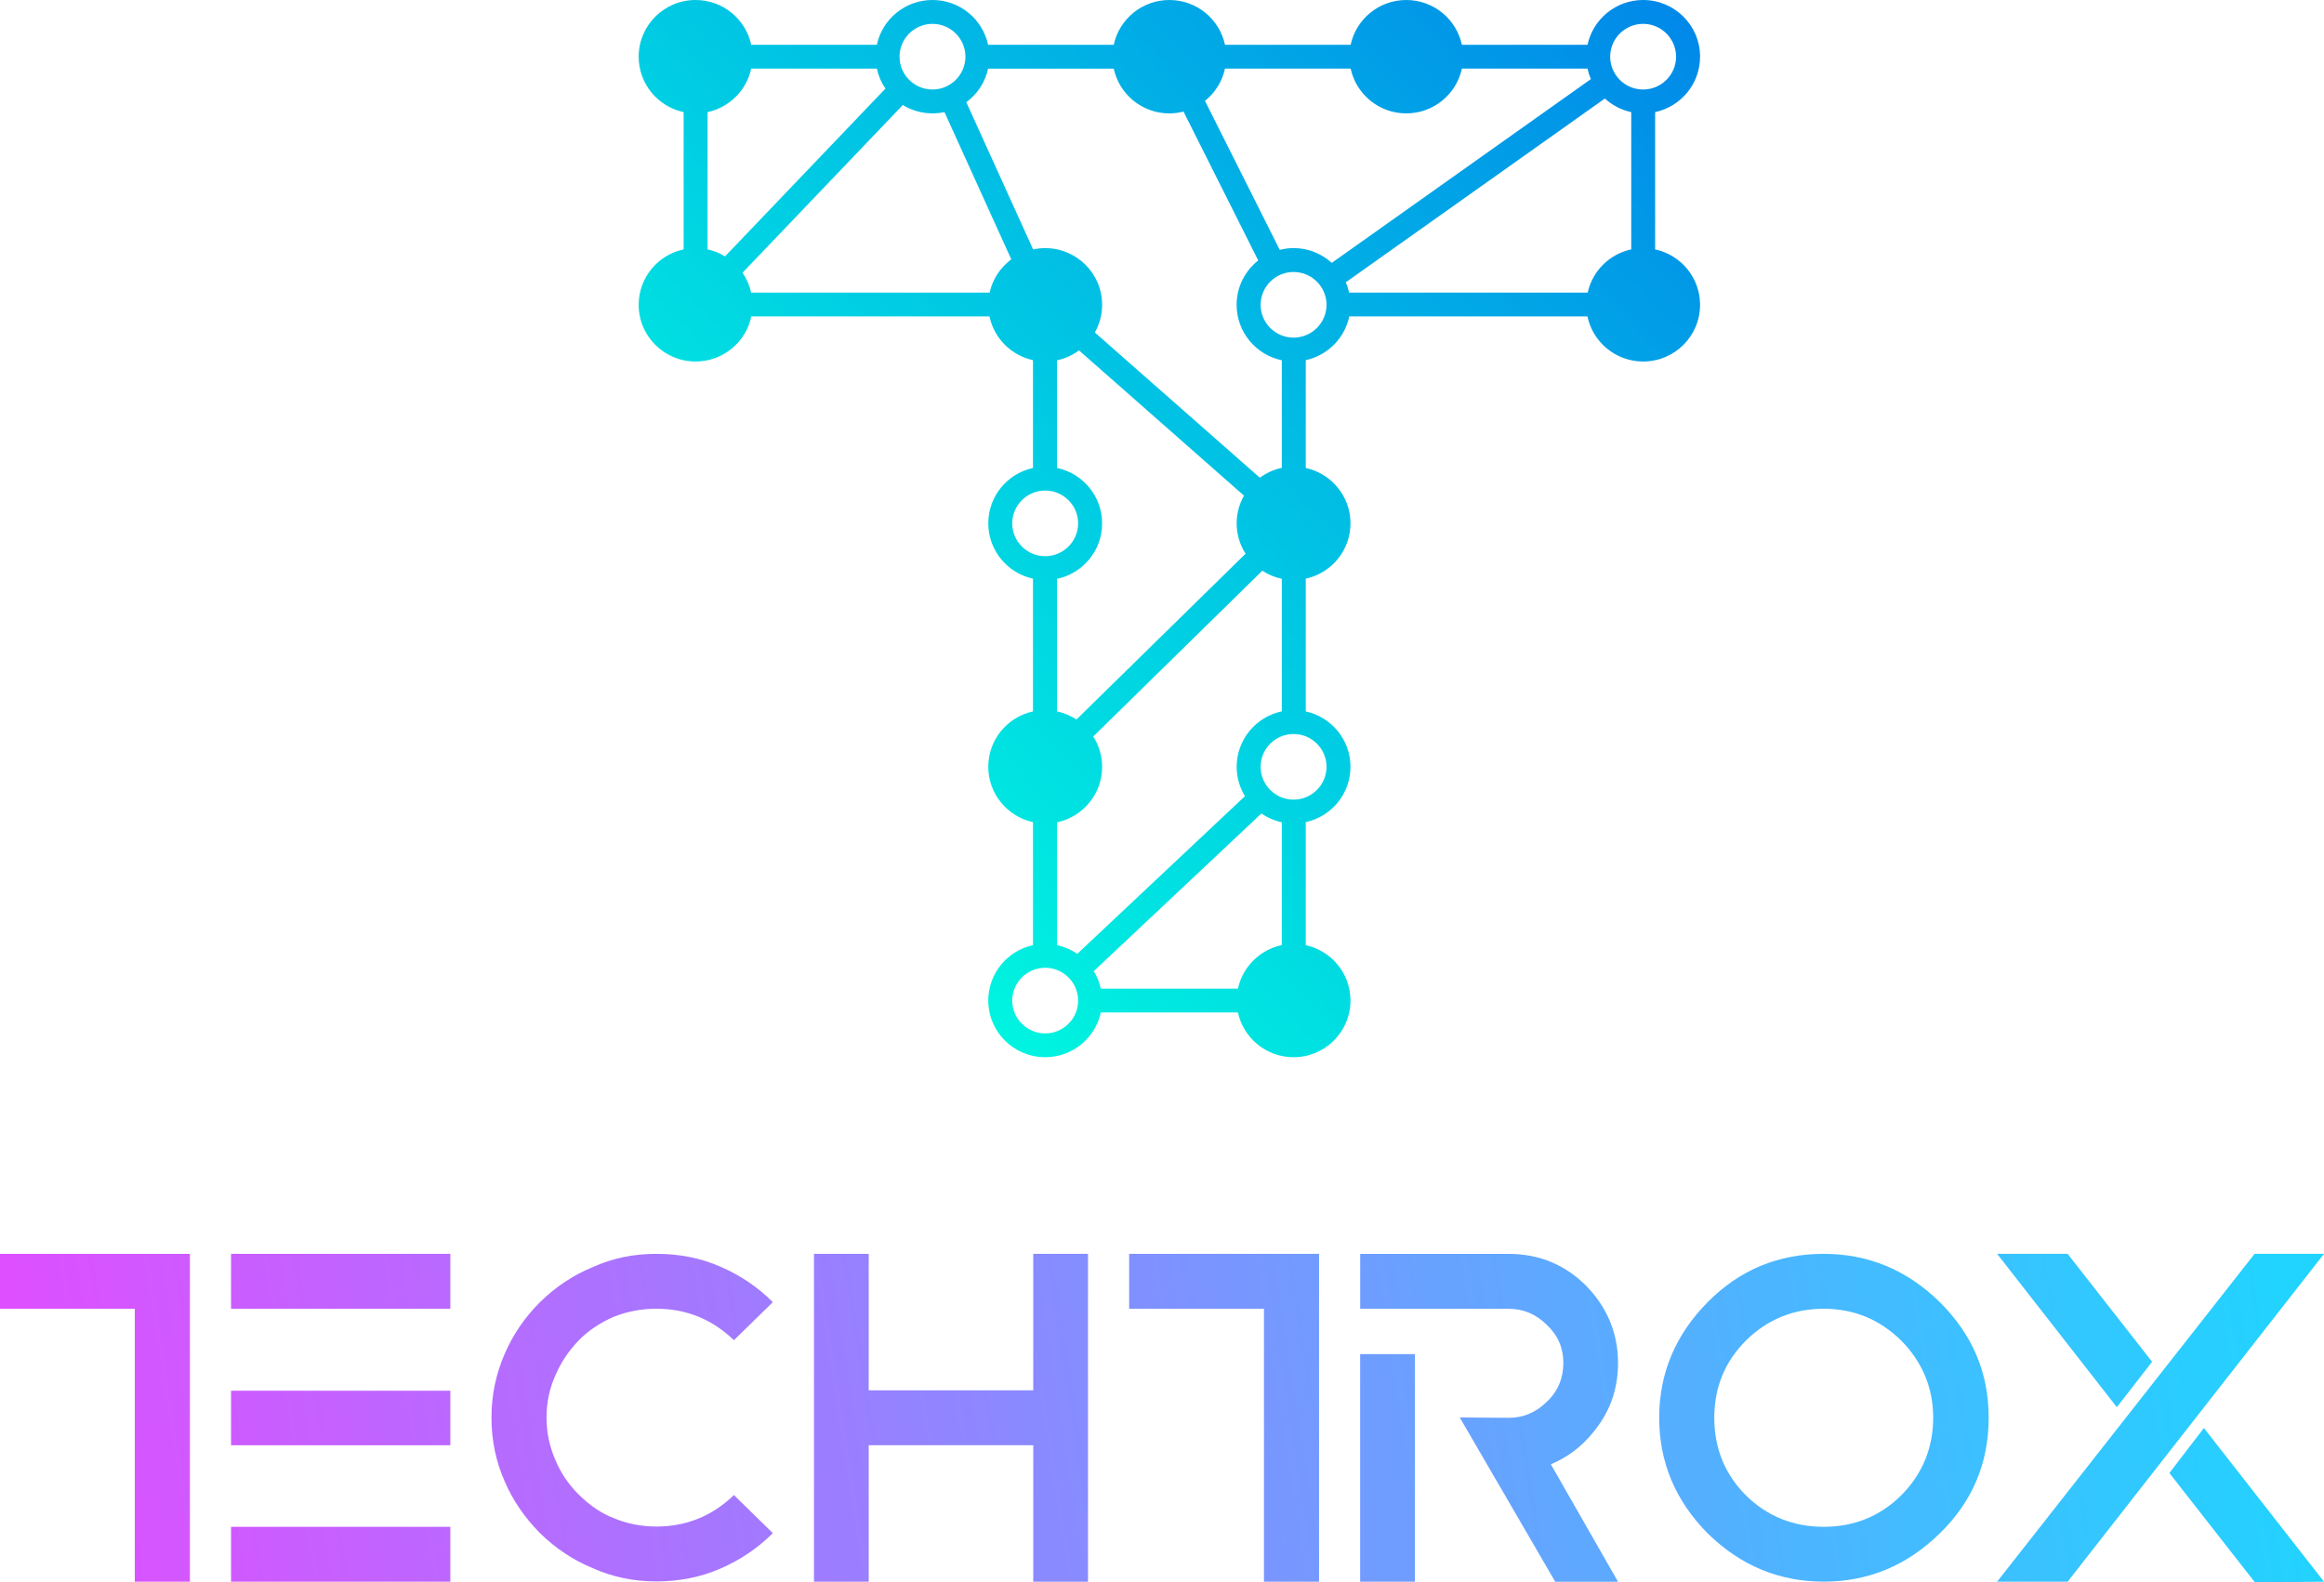 <svg width="163" height="111" viewBox="0 0 163 111" fill="none" xmlns="http://www.w3.org/2000/svg">
<g clip-path="url(#clip0_458_11050)">
<path d="M116.087 17.494V7.864C117.887 7.48 119.239 5.886 119.239 3.977C119.239 1.78 117.453 0 115.248 0C113.331 0 111.731 1.344 111.346 3.141H102.534C102.149 1.347 100.55 0 98.632 0C96.716 0 95.116 1.344 94.731 3.141H85.919C85.534 1.347 83.934 0 82.017 0C80.1 0 78.501 1.344 78.115 3.141H69.304C68.918 1.347 67.319 0 65.402 0C63.485 0 61.886 1.344 61.5 3.141H52.689C52.303 1.347 50.704 0 48.787 0C46.582 0 44.795 1.78 44.795 3.977C44.795 5.886 46.145 7.48 47.948 7.864V17.494C46.147 17.878 44.795 19.472 44.795 21.381C44.795 23.578 46.582 25.358 48.787 25.358C50.709 25.358 52.317 24.003 52.694 22.196H69.399C69.719 23.724 70.922 24.931 72.451 25.263V32.827C70.656 33.216 69.315 34.807 69.315 36.709C69.315 38.611 70.659 40.201 72.451 40.591V49.904C70.656 50.294 69.315 51.885 69.315 53.786C69.315 55.688 70.659 57.279 72.451 57.668V66.3C70.656 66.69 69.315 68.28 69.315 70.182C69.315 72.379 71.102 74.159 73.306 74.159C75.223 74.159 76.823 72.814 77.208 71.018H86.826C87.212 72.812 88.811 74.159 90.728 74.159C92.933 74.159 94.72 72.379 94.72 70.182C94.72 68.278 93.376 66.69 91.583 66.3V57.668C93.378 57.279 94.72 55.688 94.72 53.786C94.72 51.885 93.376 50.294 91.583 49.904V40.591C93.378 40.201 94.72 38.611 94.72 36.709C94.72 34.807 93.376 33.216 91.583 32.827V25.263C93.115 24.931 94.315 23.724 94.635 22.196H111.34C111.718 24 113.323 25.358 115.248 25.358C117.453 25.358 119.239 23.578 119.239 21.381C119.239 19.472 117.89 17.878 116.087 17.494ZM111.351 20.524H94.625C94.57 20.272 94.492 20.032 94.391 19.802L112.562 6.912C113.075 7.377 113.705 7.715 114.411 7.864V17.494C112.888 17.819 111.691 19.009 111.357 20.524H111.351ZM89.903 25.271V32.819C89.335 32.938 88.814 33.178 88.363 33.511L76.79 23.321C77.113 22.747 77.301 22.085 77.301 21.381C77.301 19.185 75.514 17.405 73.309 17.405C73.019 17.405 72.736 17.437 72.462 17.497L67.775 7.171C68.541 6.606 69.098 5.775 69.304 4.815H78.115C78.501 6.609 80.1 7.956 82.017 7.956C82.359 7.956 82.691 7.907 83.008 7.826L88.249 18.268C87.329 18.995 86.734 20.118 86.734 21.381C86.734 23.297 88.091 24.893 89.9 25.271H89.903ZM86.826 69.349H77.208C77.113 68.908 76.942 68.494 76.714 68.121L88.469 57.065C88.895 57.357 89.381 57.568 89.903 57.679V66.295C88.366 66.617 87.155 67.821 86.826 69.349ZM87.318 55.848L75.56 66.906C75.136 66.617 74.653 66.409 74.135 66.298V57.682C75.943 57.303 77.301 55.704 77.301 53.792C77.301 53.007 77.07 52.279 76.676 51.663L88.537 40.033C88.947 40.301 89.406 40.499 89.903 40.601V49.899C88.094 50.278 86.737 51.877 86.737 53.789C86.737 54.544 86.951 55.244 87.318 55.848ZM74.135 32.822V25.274C74.705 25.155 75.226 24.912 75.68 24.579L87.25 34.767C86.924 35.343 86.737 36.005 86.737 36.712C86.737 37.496 86.967 38.224 87.361 38.84L75.5 50.47C75.09 50.202 74.632 50.005 74.135 49.902V40.604C75.943 40.225 77.301 38.627 77.301 36.714C77.301 34.802 75.943 33.203 74.135 32.824V32.822ZM52.689 4.812H61.5C61.609 5.324 61.818 5.797 62.103 6.214L50.853 17.984C50.478 17.756 50.068 17.589 49.626 17.494V7.864C51.154 7.537 52.36 6.338 52.686 4.815L52.689 4.812ZM52.078 19.131L63.322 7.366C63.928 7.737 64.639 7.953 65.402 7.953C65.69 7.953 65.972 7.921 66.244 7.864L70.93 18.192C70.173 18.755 69.619 19.574 69.41 20.524H52.683C52.572 20.018 52.363 19.547 52.078 19.131ZM84.513 7.077C85.216 6.514 85.724 5.721 85.919 4.812H94.731C95.116 6.606 96.716 7.953 98.632 7.953C100.55 7.953 102.149 6.609 102.534 4.812H111.346C111.4 5.067 111.479 5.313 111.582 5.548L93.408 18.438C92.7 17.797 91.76 17.402 90.728 17.402C90.394 17.402 90.068 17.448 89.759 17.527L84.515 7.077H84.513ZM115.245 1.674C116.519 1.674 117.556 2.708 117.556 3.977C117.556 5.245 116.519 6.279 115.245 6.279C113.972 6.279 112.934 5.245 112.934 3.977C112.934 2.708 113.972 1.674 115.245 1.674ZM65.402 1.674C66.675 1.674 67.713 2.708 67.713 3.977C67.713 5.245 66.675 6.279 65.402 6.279C64.129 6.279 63.091 5.245 63.091 3.977C63.091 2.708 64.129 1.674 65.402 1.674ZM70.996 36.712C70.996 35.443 72.033 34.409 73.306 34.409C74.58 34.409 75.617 35.443 75.617 36.712C75.617 37.98 74.58 39.014 73.306 39.014C72.033 39.014 70.996 37.98 70.996 36.712ZM73.306 72.49C72.033 72.49 70.996 71.456 70.996 70.188C70.996 68.919 72.033 67.885 73.306 67.885C74.58 67.885 75.617 68.919 75.617 70.188C75.617 71.456 74.58 72.49 73.306 72.49ZM93.039 53.789C93.039 55.058 92.002 56.091 90.728 56.091C89.455 56.091 88.417 55.058 88.417 53.789C88.417 52.52 89.455 51.487 90.728 51.487C92.002 51.487 93.039 52.52 93.039 53.789ZM90.728 23.683C89.455 23.683 88.417 22.65 88.417 21.381C88.417 20.113 89.455 19.079 90.728 19.079C92.002 19.079 93.039 20.113 93.039 21.381C93.039 22.65 92.002 23.683 90.728 23.683Z" fill="url(#paint0_linear_458_11050)"/>
<path d="M0 91.802H9.455V110.949H13.319V87.952H0V91.802Z" fill="url(#paint1_linear_458_11050)"/>
<path d="M31.585 87.952H16.205V91.802H31.585V87.952Z" fill="url(#paint2_linear_458_11050)"/>
<path d="M31.585 107.1H16.205V110.949H31.585V107.1Z" fill="url(#paint3_linear_458_11050)"/>
<path d="M31.585 97.553H16.205V101.378H31.585V97.553Z" fill="url(#paint4_linear_458_11050)"/>
<path d="M40.575 94.036C41.246 93.352 42.069 92.794 43.049 92.367C43.994 91.991 44.99 91.802 46.039 91.802C48.135 91.802 49.946 92.537 51.475 94.009L54.206 91.339C53.142 90.279 51.915 89.448 50.522 88.85C49.164 88.252 47.67 87.952 46.039 87.952C44.407 87.952 42.957 88.26 41.583 88.877C40.209 89.443 38.971 90.262 37.873 91.342C36.809 92.402 35.984 93.609 35.4 94.961C34.781 96.381 34.471 97.869 34.471 99.427V99.454C34.471 101.029 34.781 102.517 35.4 103.921C35.967 105.238 36.79 106.444 37.873 107.54C38.973 108.619 40.209 109.439 41.583 110.004C42.957 110.621 44.442 110.93 46.039 110.93C47.635 110.93 49.164 110.629 50.522 110.031C51.912 109.434 53.139 108.603 54.206 107.543L51.475 104.873C49.946 106.344 48.135 107.08 46.039 107.08C44.974 107.08 43.978 106.883 43.049 106.49C42.191 106.166 41.365 105.609 40.575 104.821C39.872 104.121 39.329 103.317 38.952 102.408C38.539 101.467 38.332 100.474 38.332 99.43C38.332 98.386 38.539 97.401 38.952 96.479C39.329 95.589 39.869 94.777 40.575 94.041V94.036Z" fill="url(#paint5_linear_458_11050)"/>
<path d="M79.196 91.802H88.651V110.949H92.515V87.952H79.196V91.802Z" fill="url(#paint6_linear_458_11050)"/>
<path d="M99.238 94.985H95.398V110.948H99.238V94.985Z" fill="url(#paint7_linear_458_11050)"/>
<path d="M112.147 99.939C113.04 98.673 113.485 97.228 113.485 95.603C113.485 93.533 112.739 91.726 111.245 90.187C109.752 88.699 107.938 87.955 105.809 87.955H95.401V91.805H105.809C106.838 91.805 107.732 92.18 108.489 92.935C109.263 93.655 109.649 94.545 109.649 95.605C109.649 96.666 109.263 97.607 108.489 98.327C107.734 99.079 106.841 99.455 105.809 99.455L102.382 99.428L109.081 110.951H113.485L108.772 102.712C110.129 102.146 111.253 101.224 112.147 99.939Z" fill="url(#paint8_linear_458_11050)"/>
<path d="M127.912 87.952C124.716 87.952 122.004 89.083 119.772 91.339C117.504 93.633 116.372 96.335 116.372 99.449C116.372 102.563 117.504 105.268 119.772 107.559C122.074 109.818 124.787 110.946 127.912 110.946C131.038 110.946 133.75 109.815 136.053 107.559C138.337 105.335 139.48 102.63 139.48 99.449C139.48 96.268 138.337 93.614 136.053 91.339C133.75 89.08 131.038 87.952 127.912 87.952ZM133.348 104.892C131.855 106.363 130.041 107.099 127.912 107.099C125.783 107.099 123.945 106.363 122.452 104.892C120.975 103.404 120.236 101.589 120.236 99.452C120.236 97.315 120.975 95.524 122.452 94.036C123.961 92.548 125.783 91.804 127.912 91.804C130.041 91.804 131.82 92.548 133.348 94.036C134.842 95.559 135.589 97.363 135.589 99.452C135.589 101.54 134.842 103.388 133.348 104.892Z" fill="url(#paint9_linear_458_11050)"/>
<path d="M150.944 95.524L145.019 87.952H140.072L148.47 98.708L150.944 95.524Z" fill="url(#paint10_linear_458_11050)"/>
<path d="M158.131 87.952L140.072 110.949H145.019L163 87.952H158.131Z" fill="url(#paint11_linear_458_11050)"/>
<path d="M152.155 103.326L158.159 111L163 110.949L154.577 100.169L152.155 103.326Z" fill="url(#paint12_linear_458_11050)"/>
<path d="M72.47 97.526H60.93V87.952H57.09V110.949H60.93V101.375H72.47V108.492V110.949H76.31V108.492V97.526V87.952H72.47V97.526Z" fill="url(#paint13_linear_458_11050)"/>
</g>
<defs>
<linearGradient id="paint0_linear_458_11050" x1="45.99" y1="60.403" x2="114.163" y2="-7.001" gradientUnits="userSpaceOnUse">
<stop stop-color="#00FFDF"/>
<stop offset="1" stop-color="#0185E9"/>
</linearGradient>
<linearGradient id="paint1_linear_458_11050" x1="1.781" y1="100.217" x2="156.607" y2="75.738" gradientUnits="userSpaceOnUse">
<stop stop-color="#DE4FFF"/>
<stop offset="1" stop-color="#21D3FF"/>
</linearGradient>
<linearGradient id="paint2_linear_458_11050" x1="0.722" y1="93.514" x2="155.548" y2="69.037" gradientUnits="userSpaceOnUse">
<stop stop-color="#DE4FFF"/>
<stop offset="1" stop-color="#21D3FF"/>
</linearGradient>
<linearGradient id="paint3_linear_458_11050" x1="3.674" y1="112.199" x2="158.502" y2="87.719" gradientUnits="userSpaceOnUse">
<stop stop-color="#DE4FFF"/>
<stop offset="1" stop-color="#21D3FF"/>
</linearGradient>
<linearGradient id="paint4_linear_458_11050" x1="2.2" y1="102.868" x2="157.028" y2="78.391" gradientUnits="userSpaceOnUse">
<stop stop-color="#DE4FFF"/>
<stop offset="1" stop-color="#21D3FF"/>
</linearGradient>
<linearGradient id="paint5_linear_458_11050" x1="2.731" y1="106.236" x2="157.56" y2="81.759" gradientUnits="userSpaceOnUse">
<stop stop-color="#DE4FFF"/>
<stop offset="1" stop-color="#21D3FF"/>
</linearGradient>
<linearGradient id="paint6_linear_458_11050" x1="4.706" y1="112.185" x2="159.534" y2="87.705" gradientUnits="userSpaceOnUse">
<stop stop-color="#DE4FFF"/>
<stop offset="1" stop-color="#21D3FF"/>
</linearGradient>
<linearGradient id="paint7_linear_458_11050" x1="5.526" y1="117.37" x2="160.354" y2="92.893" gradientUnits="userSpaceOnUse">
<stop stop-color="#DE4FFF"/>
<stop offset="1" stop-color="#21D3FF"/>
</linearGradient>
<linearGradient id="paint8_linear_458_11050" x1="5.156" y1="115.031" x2="159.982" y2="90.551" gradientUnits="userSpaceOnUse">
<stop stop-color="#DE4FFF"/>
<stop offset="1" stop-color="#21D3FF"/>
</linearGradient>
<linearGradient id="paint9_linear_458_11050" x1="5.724" y1="118.62" x2="160.55" y2="94.143" gradientUnits="userSpaceOnUse">
<stop stop-color="#DE4FFF"/>
<stop offset="1" stop-color="#21D3FF"/>
</linearGradient>
<linearGradient id="paint10_linear_458_11050" x1="5.175" y1="115.155" x2="160.004" y2="90.678" gradientUnits="userSpaceOnUse">
<stop stop-color="#DE4FFF"/>
<stop offset="1" stop-color="#21D3FF"/>
</linearGradient>
<linearGradient id="paint11_linear_458_11050" x1="6.297" y1="122.245" x2="161.125" y2="97.768" gradientUnits="userSpaceOnUse">
<stop stop-color="#DE4FFF"/>
<stop offset="1" stop-color="#21D3FF"/>
</linearGradient>
<linearGradient id="paint12_linear_458_11050" x1="7.413" y1="129.311" x2="162.241" y2="104.834" gradientUnits="userSpaceOnUse">
<stop stop-color="#DE4FFF"/>
<stop offset="1" stop-color="#21D3FF"/>
</linearGradient>
<linearGradient id="paint13_linear_458_11050" x1="3.234" y1="109.409" x2="158.062" y2="84.932" gradientUnits="userSpaceOnUse">
<stop stop-color="#DE4FFF"/>
<stop offset="1" stop-color="#21D3FF"/>
</linearGradient>
<clipPath id="clip0_458_11050">
<rect width="163" height="111" fill="white"/>
</clipPath>
</defs>
</svg>
